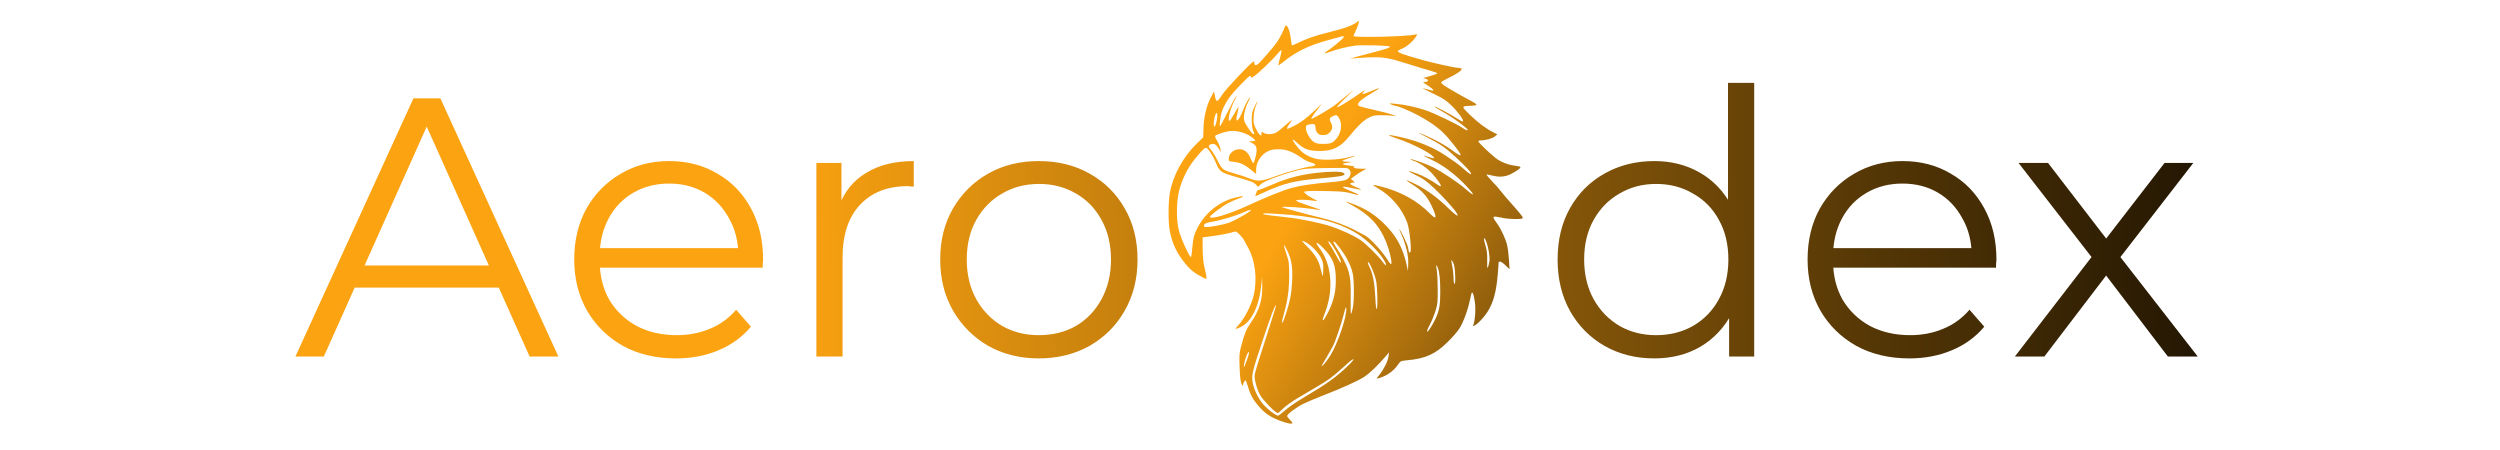 <svg width="250" height="45" viewBox="0 0 777 183" fill="none" xmlns="http://www.w3.org/2000/svg">
<g clip-path="url(#clip0_41_3)">
<path d="M400.576 171.056C396.652 169.544 394.564 168.104 391.972 165.116C389.74 162.56 388.48 160.22 387.58 156.908C387.22 155.648 386.788 154.64 386.644 154.64C386.464 154.64 386.104 155.18 385.852 155.792L385.384 156.98L384.916 155.72C384.628 155 384.34 152.192 384.268 149.204C384.088 144.632 384.16 143.588 384.844 140.96C386.176 135.848 386.968 133.904 388.66 131.492C392.26 126.308 393.556 122.24 393.484 116.192L393.412 112.7L393.124 115.616C392.296 124.436 389.128 130.916 384.7 133.004C382.396 134.084 382.144 133.94 383.62 132.428C386.248 129.656 389.2 123.896 390.1 119.72C391.468 113.42 390.604 106.004 387.904 101.072C387.184 99.74 386.392 98.228 386.104 97.724C385.384 96.356 383.224 94.16 382.612 94.16C382.36 94.16 381.316 94.412 380.344 94.736C379.372 95.024 376.492 95.564 373.9 95.924L369.22 96.536L369.256 101.216C369.292 104.564 369.508 106.796 370.084 109.172C371.128 113.744 371.128 113.744 369.688 113.024C366.16 111.26 364.18 109.712 362.2 107.228C358.672 102.836 357.016 99.416 355.9 94.088C355.216 90.74 355.216 82.352 355.9 78.464C357.16 71.336 361.336 63.704 366.88 58.376L369.472 55.856L369.58 52.256C369.688 47.684 370.804 43.004 372.532 39.692L373.864 37.172L374.26 39.116C374.476 40.34 374.8 41.06 375.124 41.06C375.376 41.06 376.276 39.98 377.104 38.648C378.544 36.272 389.668 24.572 390.1 24.968C390.208 25.076 390.28 25.472 390.28 25.832C390.28 26.588 390.964 26.696 391.792 26.048C392.836 25.184 398.416 18.74 399.496 17.12C400.576 15.536 402.268 12.188 402.664 10.928C403.204 9.092 404.644 11.9 405.076 15.644C405.256 17.084 405.436 18.38 405.544 18.452C405.616 18.524 406.696 18.092 407.92 17.48C411.34 15.752 415.228 14.42 421.096 12.98C426.82 11.576 429.916 10.46 431.752 9.164L432.868 8.336L432.652 9.524C432.508 10.172 432.004 11.504 431.5 12.512C430.996 13.484 430.6 14.456 430.6 14.636C430.6 15.392 452.344 14.888 455.584 14.06C456.556 13.808 456.592 13.808 456.16 14.636C455.188 16.436 452.452 18.884 450.544 19.676C449.464 20.144 448.6 20.612 448.6 20.792C448.6 21.404 451.192 22.34 458.86 24.464C463.36 25.724 471.784 27.56 472.972 27.56C473.548 27.56 474.196 27.704 474.484 27.884C475.168 28.316 472.684 30.08 469.048 31.808C467.5 32.528 466.24 33.284 466.24 33.5C466.24 33.716 466.672 34.22 467.248 34.616C468.436 35.516 474.844 39.188 478.444 41.06C481.396 42.608 481.288 42.932 477.94 43.04C474.412 43.148 474.412 43.292 477.904 46.676C481.252 49.88 484.384 52.256 487.3 53.732L489.064 54.632L488.128 55.46C487.156 56.288 484.384 57.08 482.44 57.08C481.828 57.08 481.36 57.26 481.36 57.476C481.36 57.944 485.86 62.264 488.416 64.28C490.432 65.864 493.456 67.052 496.372 67.412C497.452 67.52 498.388 67.736 498.46 67.916C498.748 68.312 496.624 69.824 494.32 70.904C492.052 71.984 489.712 72.092 486.76 71.336C485.68 71.048 484.708 70.904 484.636 70.976C484.564 71.048 485.608 72.308 486.976 73.748C488.38 75.152 489.964 76.988 490.54 77.78C491.116 78.572 493.456 81.308 495.724 83.828C498.892 87.392 499.72 88.544 499.324 88.796C498.568 89.264 493.708 89.156 491.08 88.58C486.94 87.68 486.76 87.824 488.776 90.596C490.54 93.008 492.448 97.04 493.06 99.704C493.348 100.892 493.672 103.592 493.816 105.68L494.032 109.46L492.448 107.948C491.584 107.084 490.612 106.4 490.252 106.4C489.928 106.4 489.64 106.472 489.64 106.544C489.64 106.58 489.46 108.704 489.28 111.26C488.668 118.676 487.48 123.068 485.068 126.848C483.772 128.936 481.216 131.636 479.92 132.32C479.164 132.716 479.128 132.68 479.344 132.104C480.064 130.196 480.352 125.876 479.956 122.924C479.524 120.008 479.092 118.64 478.696 119.036C478.588 119.108 478.264 120.44 477.94 121.988C477.112 126.056 475.132 131.384 473.584 133.688C472.864 134.84 470.776 137.216 468.94 139.016C463.828 144.056 459.868 145.856 452.128 146.54C449.86 146.756 449.716 146.828 448.744 148.196C446.836 151.004 443.956 152.984 440.752 153.812C439.78 154.028 439.78 154.028 441.112 152.444C442.912 150.212 444.604 146.864 444.82 144.92L445.036 143.3L443.848 144.704C440.608 148.52 437.008 151.976 434.74 153.38C431.968 155.108 425.884 157.844 417.928 160.94C415.084 162.056 411.664 163.496 410.26 164.18C407.488 165.512 403.6 168.428 403.6 169.148C403.6 169.4 404.104 170.084 404.68 170.66C405.292 171.236 405.76 171.812 405.76 171.992C405.76 172.604 403.672 172.208 400.576 171.056ZM402.628 166.988C403.888 165.836 407.092 163.604 409.756 162.02C420.016 155.936 423.4 153.524 428.548 148.556C430.6 146.576 431.176 145.64 429.988 146.324C429.628 146.504 427.72 148.16 425.74 149.96C421.96 153.38 420.448 154.496 415.48 157.412C413.788 158.42 410.476 160.364 408.1 161.768C405.616 163.244 403.024 165.08 401.98 166.124C401.008 167.132 400 167.96 399.784 167.96C398.848 167.96 393.628 162.596 392.512 160.472C391.18 157.988 390.136 153.848 390.424 152.3C390.676 150.86 392.98 143.444 396.436 132.896C397.984 128.144 399.172 124.184 399.1 124.112C398.74 123.752 397.012 128.324 393.664 138.368C389.344 151.364 389.128 152.372 389.56 155.396C390.028 158.348 391.972 162.308 394.132 164.72C395.824 166.592 399.064 169.04 399.892 169.04C400.144 169.04 401.368 168.104 402.628 166.988ZM387.184 146.576C388.192 143.732 388.372 142.724 387.76 143.336C387.004 144.092 385.564 149.24 386.104 149.24C386.176 149.24 386.644 148.052 387.184 146.576ZM420.952 144.92C424.084 140.06 427.972 128.684 427.648 125.336C427.576 124.508 427.324 125.12 426.676 127.64C425.668 131.6 423.292 138.692 422.212 140.78C421.816 141.572 420.628 143.66 419.584 145.388C418.504 147.152 417.64 148.664 417.64 148.772C417.64 149.348 419.404 147.332 420.952 144.92ZM463.936 129.62C465.52 126.164 465.88 124.076 465.88 118.532C465.88 113.708 465.556 110.684 464.836 108.776C464.224 107.192 464.044 107.84 464.476 110.036C464.656 111.116 464.836 114.572 464.836 117.74C464.872 122.996 464.764 123.752 463.9 126.56C463.36 128.252 462.388 130.628 461.704 131.888C461.02 133.112 460.48 134.408 460.48 134.732C460.48 135.632 462.64 132.464 463.936 129.62ZM403.204 127.352C404.824 122.276 405.364 119.432 405.616 114.5C405.904 108.848 405.436 105.644 403.78 102.188C403.096 100.676 402.412 99.56 402.304 99.668C402.196 99.776 402.628 101.36 403.276 103.232C404.356 106.4 404.428 106.832 404.428 111.98C404.428 117.74 403.852 122.024 402.304 127.568C401.368 131.06 401.296 131.384 401.764 131.096C401.944 130.988 402.592 129.296 403.204 127.352ZM420.34 126.848C422.572 122.24 423.4 118.712 423.4 113.96C423.4 107.804 422.32 105.032 418.324 100.928C415.552 98.084 414.58 98.048 416.74 100.892C421.6 107.228 422.572 117.272 419.26 126.452C417.82 130.34 417.892 130.16 418.36 130.16C418.54 130.16 419.44 128.648 420.34 126.848ZM430.276 125.408C430.924 122.564 430.888 113.816 430.24 111.08C429.376 107.3 427.18 103.34 423.58 99.02C422.5 97.724 421.996 98.048 422.896 99.488C428.872 108.848 429.628 111.296 429.448 120.98C429.376 124.652 429.448 127.64 429.556 127.64C429.7 127.64 430.024 126.632 430.276 125.408ZM440.248 119.756C440.068 115.256 439.924 114.104 439.06 111.656C438.016 108.596 436.648 106.04 436.432 106.688C436.36 106.904 436.648 107.732 437.08 108.56C438.448 111.26 439.204 115.184 439.456 120.872C439.636 124.652 439.816 126.092 440.068 125.624C440.284 125.264 440.356 122.852 440.248 119.756ZM471.928 111.728C471.82 109.172 471.568 107.66 471.136 106.832C470.776 106.148 470.452 105.68 470.38 105.752C470.308 105.824 470.488 106.904 470.74 108.2C471.028 109.496 471.244 111.62 471.28 112.988C471.28 114.536 471.424 115.4 471.676 115.4C471.964 115.4 472.036 114.32 471.928 111.728ZM417.496 105.104C416.488 102.872 413.572 99.848 411.232 98.552C410.404 98.084 409.72 97.832 409.72 98.012C409.72 98.156 410.872 99.452 412.276 100.82C414.796 103.304 416.416 105.968 417.064 108.74C417.208 109.352 417.496 110.468 417.748 111.26C418.18 112.7 418.18 112.7 418.288 109.892C418.36 107.516 418.252 106.76 417.496 105.104ZM452.2 101.54C451.804 99.848 450.904 97.184 450.22 95.672C449.5 94.16 449.068 93.08 449.284 93.26C450.004 94.016 452.56 99.416 452.776 100.64C453.1 102.692 453.244 102.98 453.712 102.512C454.288 101.936 453.388 93.044 452.452 90.596C450.292 84.728 445.936 79.652 440.356 76.484C439.312 75.872 438.52 75.332 438.592 75.224C438.7 75.152 440.032 75.404 441.616 75.8C449.68 77.852 456.592 81.668 461.56 86.744C464.476 89.732 464.692 88.688 462.28 83.54C460.516 79.832 458.284 77.312 454.612 75.08C450.94 72.812 451.552 72.776 455.908 74.936C460.408 77.204 464.656 80.3 468.796 84.332C472.288 87.716 473.548 88.508 472.648 86.816C471.784 85.196 466.924 79.832 463.18 76.34C460.048 73.46 458.86 72.596 455.728 71.12C451.948 69.284 452.308 69.068 456.484 70.616C458.968 71.552 461.956 73.136 464.332 74.828C465.196 75.44 465.988 75.836 466.096 75.728C466.42 75.368 464.656 72.848 462.46 70.472C460.336 68.168 457.348 66.116 454.972 65.36C454.216 65.144 453.676 64.856 453.748 64.784C454.072 64.46 460.012 66.548 462.82 67.952C466.672 69.896 473.044 74.144 476.14 76.844C480.28 80.48 480.172 79.472 475.888 75.044C471.748 70.76 467.248 67.376 462.928 65.288C460.804 64.28 459.112 63.38 459.184 63.308C459.22 63.236 460.192 63.524 461.308 63.884C462.46 64.28 463.36 64.46 463.36 64.28C463.36 62.984 455.296 58.7 448.672 56.468C446.44 55.712 444.748 55.064 444.964 54.992C445.72 54.74 451.84 56.108 455.8 57.404C460.588 58.988 464.692 60.968 468.256 63.416C469.624 64.352 471.388 65.576 472.216 66.116C473.008 66.656 474.7 68.024 475.96 69.176C477.256 70.328 478.336 71.048 478.408 70.796C478.588 70.256 476.32 67.736 472.036 63.776C467.932 59.996 465.592 58.412 460.3 55.748C455.044 53.12 456.916 53.66 462.82 56.468C465.484 57.728 468.76 59.672 470.488 60.968C475.636 64.82 475.384 63.704 469.552 56.684C466.384 52.832 462.892 50.168 456.7 46.82C453.604 45.128 448.6 43.04 447.592 43.04C447.268 43.004 446.512 42.788 445.9 42.5C444.892 41.996 444.964 41.96 447.34 42.176C451.12 42.5 456.304 43.58 459.94 44.84C463.684 46.136 472.9 50.564 475.132 52.148C476.716 53.264 477.724 53.264 476.464 52.112C474.196 50.06 469.192 46.64 465.7 44.768C464.332 44.012 463.396 43.4 463.684 43.4C464.296 43.4 470.38 46.64 473.008 48.368C474.052 49.052 474.988 49.52 475.096 49.412C475.564 48.944 473.224 45.632 470.632 43.112C468.328 40.844 467.284 40.124 463.216 38.18C460.624 36.884 458.572 35.876 458.68 35.84C458.788 35.84 459.76 36.092 460.84 36.38C463.216 37.028 463 36.992 463 36.56C463 36.38 461.992 35.552 460.768 34.76C458.608 33.356 458.572 33.32 459.688 33.32C461.128 33.32 461.272 32.348 459.868 31.988L458.86 31.772L459.76 31.484C460.264 31.34 461.596 30.944 462.748 30.62C463.9 30.296 464.728 29.936 464.656 29.756C464.548 29.612 463.108 29.108 461.488 28.64C459.832 28.208 456.052 27.056 453.028 26.084C444.784 23.456 442.588 23.096 436.396 23.348C433.516 23.492 430.672 23.672 430.06 23.78L428.98 23.96L430.06 23.6C430.672 23.384 433.912 22.52 437.26 21.656C443.992 19.892 445.36 19.46 445.36 18.992C445.36 18.488 434.56 18.2 431.176 18.56C428.26 18.92 423.256 20.18 420.376 21.296C418.684 21.944 418.36 21.764 419.692 20.9C422.068 19.352 426.64 15.536 426.64 15.068C426.64 14.744 426.388 14.636 426.028 14.744C425.668 14.816 422.968 15.572 419.98 16.4C412.276 18.524 407.092 21.08 401.944 25.256C400.864 26.156 400 26.696 400 26.48C400 26.3 400.324 24.896 400.756 23.384C401.152 21.908 401.404 20.54 401.26 20.432C401.152 20.288 400.468 20.936 399.748 21.8C398.092 23.888 392.368 29.396 390.388 30.836C389.2 31.664 388.84 31.772 388.84 31.376C388.84 31.052 388.696 30.8 388.552 30.8C388.084 30.8 382.144 36.92 380.524 39.08C378.94 41.204 377.644 43.544 376.996 45.56C376.456 47.324 375.952 51.32 376.276 51.32C376.456 51.32 377.896 48.656 379.48 45.416C381.064 42.176 382.612 39.332 382.9 39.08C383.188 38.864 382.936 39.512 382.36 40.592C380.524 43.868 379.192 49.16 380.164 49.16C380.344 49.16 381.172 47.972 381.964 46.496C382.756 45.02 383.584 43.724 383.764 43.616C383.944 43.508 383.764 44.588 383.404 45.992C383.008 47.468 382.864 48.728 383.044 48.908C383.476 49.34 384.628 47.612 385.564 45.056C386.356 42.896 387.94 39.944 388.48 39.62C388.66 39.512 388.3 40.376 387.724 41.528C386.464 44.084 385.78 47.18 386.104 48.944C386.356 50.24 389.272 54.56 389.92 54.56C390.388 54.56 390.388 54.524 389.74 53.012C389.416 52.184 389.2 50.564 389.2 48.728C389.2 46.172 389.344 45.416 390.28 43.508C391.504 40.88 392.044 40.412 390.928 42.968C390.46 44.012 390.1 45.704 389.992 47.396C389.848 49.772 389.956 50.348 390.784 52.112C391.288 53.192 392.044 54.38 392.44 54.74C393.16 55.388 393.16 55.352 393.16 54.416C393.16 53.48 393.196 53.444 393.952 53.984C394.996 54.74 397.588 54.704 399.028 53.984C399.676 53.66 401.476 52.22 403.024 50.816C405.868 48.296 406.12 48.224 404.464 50.492C403.672 51.536 403.348 52.4 403.78 52.4C403.888 52.4 404.932 51.932 406.12 51.356C409 49.952 411.484 48.116 414.904 44.84L417.748 42.14L415.48 45.128C414.22 46.748 413.32 48.188 413.428 48.332C413.716 48.584 422.14 43.652 423.58 42.32C424.192 41.816 426.028 40.268 427.72 38.936L430.78 36.488L427 40.16C424.48 42.608 423.508 43.76 424.12 43.58C425.2 43.256 430.168 40.124 433.48 37.748C435.028 36.668 435.532 36.416 434.956 37.028C434.452 37.568 434.164 38.108 434.308 38.216C434.416 38.324 435.892 37.856 437.548 37.136C441.868 35.3 442.084 35.516 438.196 37.748C434.344 39.98 432.4 41.564 432.4 42.536C432.4 43.112 433.264 43.4 438.556 44.588C441.94 45.344 445.468 46.28 446.404 46.64L448.06 47.324L446.44 47.072C445.54 46.928 443.452 46.82 441.76 46.856C439.168 46.856 438.412 47 436.792 47.864C434.668 48.944 432.22 51.284 429.16 55.1C425.416 59.78 422.284 61.4 416.956 61.4C412.636 61.4 410.584 60.716 408.172 58.52C407.092 57.512 406.084 56.72 405.976 56.72C405.544 56.72 406.552 58.304 408.136 60.212C409.972 62.372 411.952 63.596 414.94 64.46C417.712 65.288 424.516 65.036 428.44 63.992C431.896 63.056 432.184 63.272 428.836 64.28C427.432 64.712 426.172 65.216 426.064 65.396C425.956 65.576 426.892 65.756 428.152 65.756C429.412 65.792 430.024 65.864 429.52 65.972C426.748 66.368 426.28 66.512 426.28 66.764C426.28 66.944 427.468 67.196 428.908 67.34C430.312 67.52 431.284 67.7 431.032 67.772C429.952 68.168 431.212 68.6 433.408 68.6L435.82 68.636L434.38 69.428C433.588 69.86 432.184 70.76 431.248 71.444L429.52 72.704L430.312 73.424L431.14 74.18L430.132 74.288C428.62 74.468 429.124 75.08 431.608 76.088C432.832 76.592 433.768 77.06 433.696 77.132C433.624 77.204 432.544 77.024 431.284 76.736C425.452 75.44 424.66 75.728 429.088 77.528C433.264 79.22 433.84 79.868 430.24 78.788C427.54 77.996 426.316 77.852 420.088 77.708C416.2 77.6 412.42 77.636 411.7 77.744L410.368 77.996L411.124 78.824C411.556 79.292 412.816 80.084 413.896 80.624C415.012 81.164 415.84 81.668 415.768 81.74C415.732 81.776 414.868 81.704 413.86 81.56C411.088 81.092 407.128 81.128 407.272 81.596C407.344 81.848 409.648 82.748 412.384 83.648C415.084 84.512 417.28 85.304 417.208 85.376C417.136 85.448 415.66 85.268 413.896 84.98C410.368 84.404 401.152 83.828 401.476 84.224C401.728 84.476 411.736 87.212 417.46 88.58C422.284 89.732 427.576 91.676 431.32 93.692C433.012 94.592 434.884 95.6 435.46 95.888C437.224 96.788 441.832 101.72 443.956 104.924C445.504 107.336 445.936 107.768 446.008 107.156C446.188 105.896 445.108 101.468 443.812 98.3C441.076 91.568 437.152 87.356 429.808 83.36C426.784 81.704 426.82 81.596 429.952 82.784C435.316 84.764 438.988 87.068 442.768 90.704C447.952 95.708 450.688 100.712 452.272 108.02L452.74 110.18L452.848 107.408C452.92 105.536 452.704 103.592 452.2 101.54ZM485.86 106.22C486.112 104.24 485.428 100.28 484.42 97.904C483.484 95.78 483.376 97.004 484.24 99.812C484.78 101.54 484.996 103.124 484.96 105.14C484.924 106.724 484.924 108.272 484.96 108.56C485.032 109.604 485.572 108.128 485.86 106.22ZM443.092 105.932C440.968 102.368 435.892 97.328 432.076 95.024C424.12 90.164 414.904 87.896 399.784 86.996C394.528 86.672 393.484 86.672 393.916 87.104C394.096 87.284 398.164 87.824 403.78 88.4C408.604 88.904 417.064 90.632 421.168 91.964C425.452 93.368 430.564 95.708 433.3 97.544C435.64 99.092 440.752 104.132 442.588 106.688C443.956 108.596 444.316 108.056 443.092 105.932ZM423.976 103.088C422.212 99.884 420.7 97.796 420.376 98.156C420.268 98.264 420.556 98.912 421.024 99.596C421.492 100.28 422.392 101.792 423.04 102.98C425.236 107.012 425.38 107.192 425.488 106.616C425.56 106.328 424.876 104.708 423.976 103.088ZM365.08 100.316C365.404 96.896 365.656 95.78 366.7 93.548C369.652 87.14 375.52 82.172 382.18 80.444C385.744 79.508 387.04 79.616 384.16 80.624C382.864 81.056 380.848 81.956 379.66 82.568C377.032 83.972 372.064 87.752 372.208 88.22C372.532 89.372 380.02 87.104 387.76 83.54C394.744 80.264 401.836 77.42 405.58 76.376C408.964 75.44 414.508 74.648 421.816 74.036C424.228 73.856 426.748 73.46 427.432 73.172C429.808 72.2 430.132 68.96 427.9 68.384C427.396 68.276 423.328 68.24 418.828 68.348C411.304 68.492 410.296 68.6 407.02 69.464C400.684 71.192 393.808 73.856 392.764 75.008L391.864 76.016L390.928 75.08C389.956 74.072 389.344 73.856 383.08 72.02C376.42 70.112 376.24 69.968 374.584 66.08C373.54 63.596 371.992 61.148 371.056 60.32C370.3 59.744 369.58 60.392 366.124 64.604C363.208 68.204 361.012 72.596 359.752 77.24C358.528 81.812 358.456 89.588 359.608 93.836C360.58 97.508 364.072 104.996 364.576 104.528C364.648 104.456 364.864 102.548 365.08 100.316ZM374.908 91.82C376.6 91.532 378.94 90.92 380.092 90.524C382 89.804 386.536 87.32 388.264 86.06C389.704 84.98 388.444 85.16 385.816 86.384C382.864 87.716 376.816 89.552 373 90.2C370.552 90.632 369.76 91.028 369.76 91.856C369.76 92.504 371.02 92.504 374.908 91.82ZM399.1 71.588C403.888 69.86 410.332 68.06 413.248 67.7C415.624 67.376 415.66 66.728 413.356 66.116C412.348 65.864 410.656 65.036 409.54 64.244C405.148 61.184 402.268 60.32 398.056 60.824C394.204 61.328 391 65.072 391 69.032V70.76L389.02 69.14C386.284 66.908 384.412 66.044 381.928 65.828C379.912 65.612 379.84 65.576 379.84 64.568C379.84 62.444 381.856 60.68 384.268 60.68C386.14 60.68 387.76 61.976 388.696 64.28C389.128 65.36 389.632 66.296 389.812 66.332C389.992 66.404 390.46 65.18 390.82 63.632C391.576 60.248 391.252 59.096 389.2 58.088L387.94 57.476L389.308 57.44C390.028 57.44 390.64 57.296 390.64 57.08C390.64 56.9 389.776 56.18 388.768 55.46C386.284 53.84 382.9 52.976 380.236 53.3C378.328 53.552 374.944 54.668 374.332 55.244C374.188 55.424 374.548 56.324 375.16 57.332C375.772 58.304 376.348 59.744 376.456 60.536L376.636 61.94L376.024 60.86C375.052 59.096 374.368 58.52 373.36 58.52C372.82 58.52 372.172 58.772 371.92 59.06C371.56 59.492 371.668 59.816 372.604 60.86C373.216 61.58 374.476 63.596 375.34 65.36C377.176 69.032 377.392 69.176 382.288 70.58C384.124 71.084 386.464 71.84 387.508 72.272C391.684 73.964 392.908 73.892 399.1 71.588ZM422.032 57.872C425.02 55.892 426.388 51.572 424.984 48.584C424.084 46.712 423.688 46.532 422.176 47.252C420.772 47.9 420.628 48.476 421.42 49.88C422.248 51.356 422.068 52.688 420.916 53.876C420.052 54.704 419.548 54.92 418.216 54.92C416.92 54.92 416.488 54.74 415.876 53.984C415.444 53.444 415.12 52.616 415.12 52.076C415.12 50.492 414.724 50.24 412.96 50.528C411.52 50.78 411.34 50.924 411.232 51.824C411.052 53.336 412.78 56.576 414.328 57.62C415.444 58.376 416.056 58.52 418.36 58.52C420.34 58.52 421.312 58.34 422.032 57.872ZM374.764 49.952C375.268 47.936 375.376 46.1 374.98 45.956C374.512 45.776 373.792 48.224 373.756 50.168C373.72 52.004 374.26 51.896 374.764 49.952Z" fill="url(#paint0_linear_41_3)"/>
<path d="M390.82 79.148C390.964 78.788 391.18 78.212 391.252 77.888C391.36 77.528 391.72 77.24 392.044 77.24C392.368 77.24 394.564 76.376 396.94 75.332C404.032 72.164 410.476 70.616 418.684 70.004C423.976 69.644 426.64 69.86 426.928 70.688C427.18 71.48 425.2 71.84 416.956 72.56C406.624 73.46 402.196 74.54 394.276 78.212C392.404 79.076 390.82 79.76 390.712 79.76C390.64 79.76 390.676 79.472 390.82 79.148Z" fill="url(#paint1_linear_41_3)"/>
<path d="M0.3 145L48.3 40H59.25L107.25 145H95.55L51.45 46.45H55.95L11.85 145H0.3ZM19.2 116.95L22.5 107.95H83.55L86.85 116.95H19.2ZM155.087 145.75C146.887 145.75 139.687 144.05 133.487 140.65C127.287 137.15 122.437 132.4 118.937 126.4C115.437 120.3 113.687 113.35 113.687 105.55C113.687 97.75 115.337 90.85 118.637 84.85C122.037 78.85 126.637 74.15 132.437 70.75C138.337 67.25 144.937 65.5 152.237 65.5C159.637 65.5 166.187 67.2 171.887 70.6C177.687 73.9 182.237 78.6 185.537 84.7C188.837 90.7 190.487 97.65 190.487 105.55C190.487 106.05 190.437 106.6 190.337 107.2C190.337 107.7 190.337 108.25 190.337 108.85H121.787V100.9H184.637L180.437 104.05C180.437 98.35 179.187 93.3 176.687 88.9C174.287 84.4 170.987 80.9 166.787 78.4C162.587 75.9 157.737 74.65 152.237 74.65C146.837 74.65 141.987 75.9 137.687 78.4C133.387 80.9 130.037 84.4 127.637 88.9C125.237 93.4 124.037 98.55 124.037 104.35V106C124.037 112 125.337 117.3 127.937 121.9C130.637 126.4 134.337 129.95 139.037 132.55C143.837 135.05 149.287 136.3 155.387 136.3C160.187 136.3 164.637 135.45 168.737 133.75C172.937 132.05 176.537 129.45 179.537 125.95L185.537 132.85C182.037 137.05 177.637 140.25 172.337 142.45C167.137 144.65 161.387 145.75 155.087 145.75ZM212.164 145V66.25H222.364V87.7L221.314 83.95C223.514 77.95 227.214 73.4 232.414 70.3C237.614 67.1 244.064 65.5 251.764 65.5V75.85C251.364 75.85 250.964 75.85 250.564 75.85C250.164 75.75 249.764 75.7 249.364 75.7C241.064 75.7 234.564 78.25 229.864 83.35C225.164 88.35 222.814 95.5 222.814 104.8V145H212.164ZM302.565 145.75C294.965 145.75 288.115 144.05 282.015 140.65C276.015 137.15 271.265 132.4 267.765 126.4C264.265 120.3 262.515 113.35 262.515 105.55C262.515 97.65 264.265 90.7 267.765 84.7C271.265 78.7 276.015 74 282.015 70.6C288.015 67.2 294.865 65.5 302.565 65.5C310.365 65.5 317.265 67.2 323.265 70.6C329.365 74 334.115 78.7 337.515 84.7C341.015 90.7 342.765 97.65 342.765 105.55C342.765 113.35 341.015 120.3 337.515 126.4C334.115 132.4 329.365 137.15 323.265 140.65C317.165 144.05 310.265 145.75 302.565 145.75ZM302.565 136.3C308.265 136.3 313.315 135.05 317.715 132.55C322.115 129.95 325.565 126.35 328.065 121.75C330.665 117.05 331.965 111.65 331.965 105.55C331.965 99.35 330.665 93.95 328.065 89.35C325.565 84.75 322.115 81.2 317.715 78.7C313.315 76.1 308.315 74.8 302.715 74.8C297.115 74.8 292.115 76.1 287.715 78.7C283.315 81.2 279.815 84.75 277.215 89.35C274.615 93.95 273.315 99.35 273.315 105.55C273.315 111.65 274.615 117.05 277.215 121.75C279.815 126.35 283.315 129.95 287.715 132.55C292.115 135.05 297.065 136.3 302.565 136.3ZM552.889 145.75C545.389 145.75 538.639 144.05 532.639 140.65C526.739 137.25 522.089 132.55 518.689 126.55C515.289 120.45 513.589 113.45 513.589 105.55C513.589 97.55 515.289 90.55 518.689 84.55C522.089 78.55 526.739 73.9 532.639 70.6C538.639 67.2 545.389 65.5 552.889 65.5C559.789 65.5 565.939 67.05 571.339 70.15C576.839 73.25 581.189 77.8 584.389 83.8C587.689 89.7 589.339 96.95 589.339 105.55C589.339 114.05 587.739 121.3 584.539 127.3C581.339 133.3 576.989 137.9 571.489 141.1C566.089 144.2 559.889 145.75 552.889 145.75ZM553.639 136.3C559.239 136.3 564.239 135.05 568.639 132.55C573.139 129.95 576.639 126.35 579.139 121.75C581.739 117.05 583.039 111.65 583.039 105.55C583.039 99.35 581.739 93.95 579.139 89.35C576.639 84.75 573.139 81.2 568.639 78.7C564.239 76.1 559.239 74.8 553.639 74.8C548.139 74.8 543.189 76.1 538.789 78.7C534.389 81.2 530.889 84.75 528.289 89.35C525.689 93.95 524.389 99.35 524.389 105.55C524.389 111.65 525.689 117.05 528.289 121.75C530.889 126.35 534.389 129.95 538.789 132.55C543.189 135.05 548.139 136.3 553.639 136.3ZM583.339 145V121.3L584.389 105.4L582.889 89.5V33.7H593.539V145H583.339ZM656.65 145.75C648.45 145.75 641.25 144.05 635.05 140.65C628.85 137.15 624 132.4 620.5 126.4C617 120.3 615.25 113.35 615.25 105.55C615.25 97.75 616.9 90.85 620.2 84.85C623.6 78.85 628.2 74.15 634 70.75C639.9 67.25 646.5 65.5 653.8 65.5C661.2 65.5 667.75 67.2 673.45 70.6C679.25 73.9 683.8 78.6 687.1 84.7C690.4 90.7 692.05 97.65 692.05 105.55C692.05 106.05 692 106.6 691.9 107.2C691.9 107.7 691.9 108.25 691.9 108.85H623.35V100.9H686.2L682 104.05C682 98.35 680.75 93.3 678.25 88.9C675.85 84.4 672.55 80.9 668.35 78.4C664.15 75.9 659.3 74.65 653.8 74.65C648.4 74.65 643.55 75.9 639.25 78.4C634.95 80.9 631.6 84.4 629.2 88.9C626.8 93.4 625.6 98.55 625.6 104.35V106C625.6 112 626.9 117.3 629.5 121.9C632.2 126.4 635.9 129.95 640.6 132.55C645.4 135.05 650.85 136.3 656.95 136.3C661.75 136.3 666.2 135.45 670.3 133.75C674.5 132.05 678.1 129.45 681.1 125.95L687.1 132.85C683.6 137.05 679.2 140.25 673.9 142.45C668.7 144.65 662.95 145.75 656.65 145.75ZM699.53 145L732.83 101.8L732.68 107.05L701.03 66.25H713.03L738.98 100L734.48 99.85L760.43 66.25H772.13L740.18 107.5L740.33 101.8L773.93 145H761.78L734.33 109L738.53 109.6L711.53 145H699.53Z" fill="url(#paint2_linear_41_3)"/>
</g>
<defs>
<linearGradient id="paint0_linear_41_3" x1="413.5" y1="72.9" x2="589.6" y2="176.3" gradientUnits="userSpaceOnUse">
<stop stop-color="#FCA311"/>
<stop offset="1" stop-color="#070606"/>
</linearGradient>
<linearGradient id="paint1_linear_41_3" x1="539.5" y1="62.7" x2="399.3" y2="76.3" gradientUnits="userSpaceOnUse">
<stop stop-color="#070606"/>
<stop offset="1" stop-color="#FCA311"/>
</linearGradient>
<linearGradient id="paint2_linear_41_3" x1="195.204" y1="111.5" x2="869.338" y2="100.532" gradientUnits="userSpaceOnUse">
<stop stop-color="#FCA311"/>
<stop offset="1"/>
</linearGradient>
<clipPath id="clip0_41_3">
<rect width="777" height="183" fill="white"/>
</clipPath>
</defs>
</svg>
